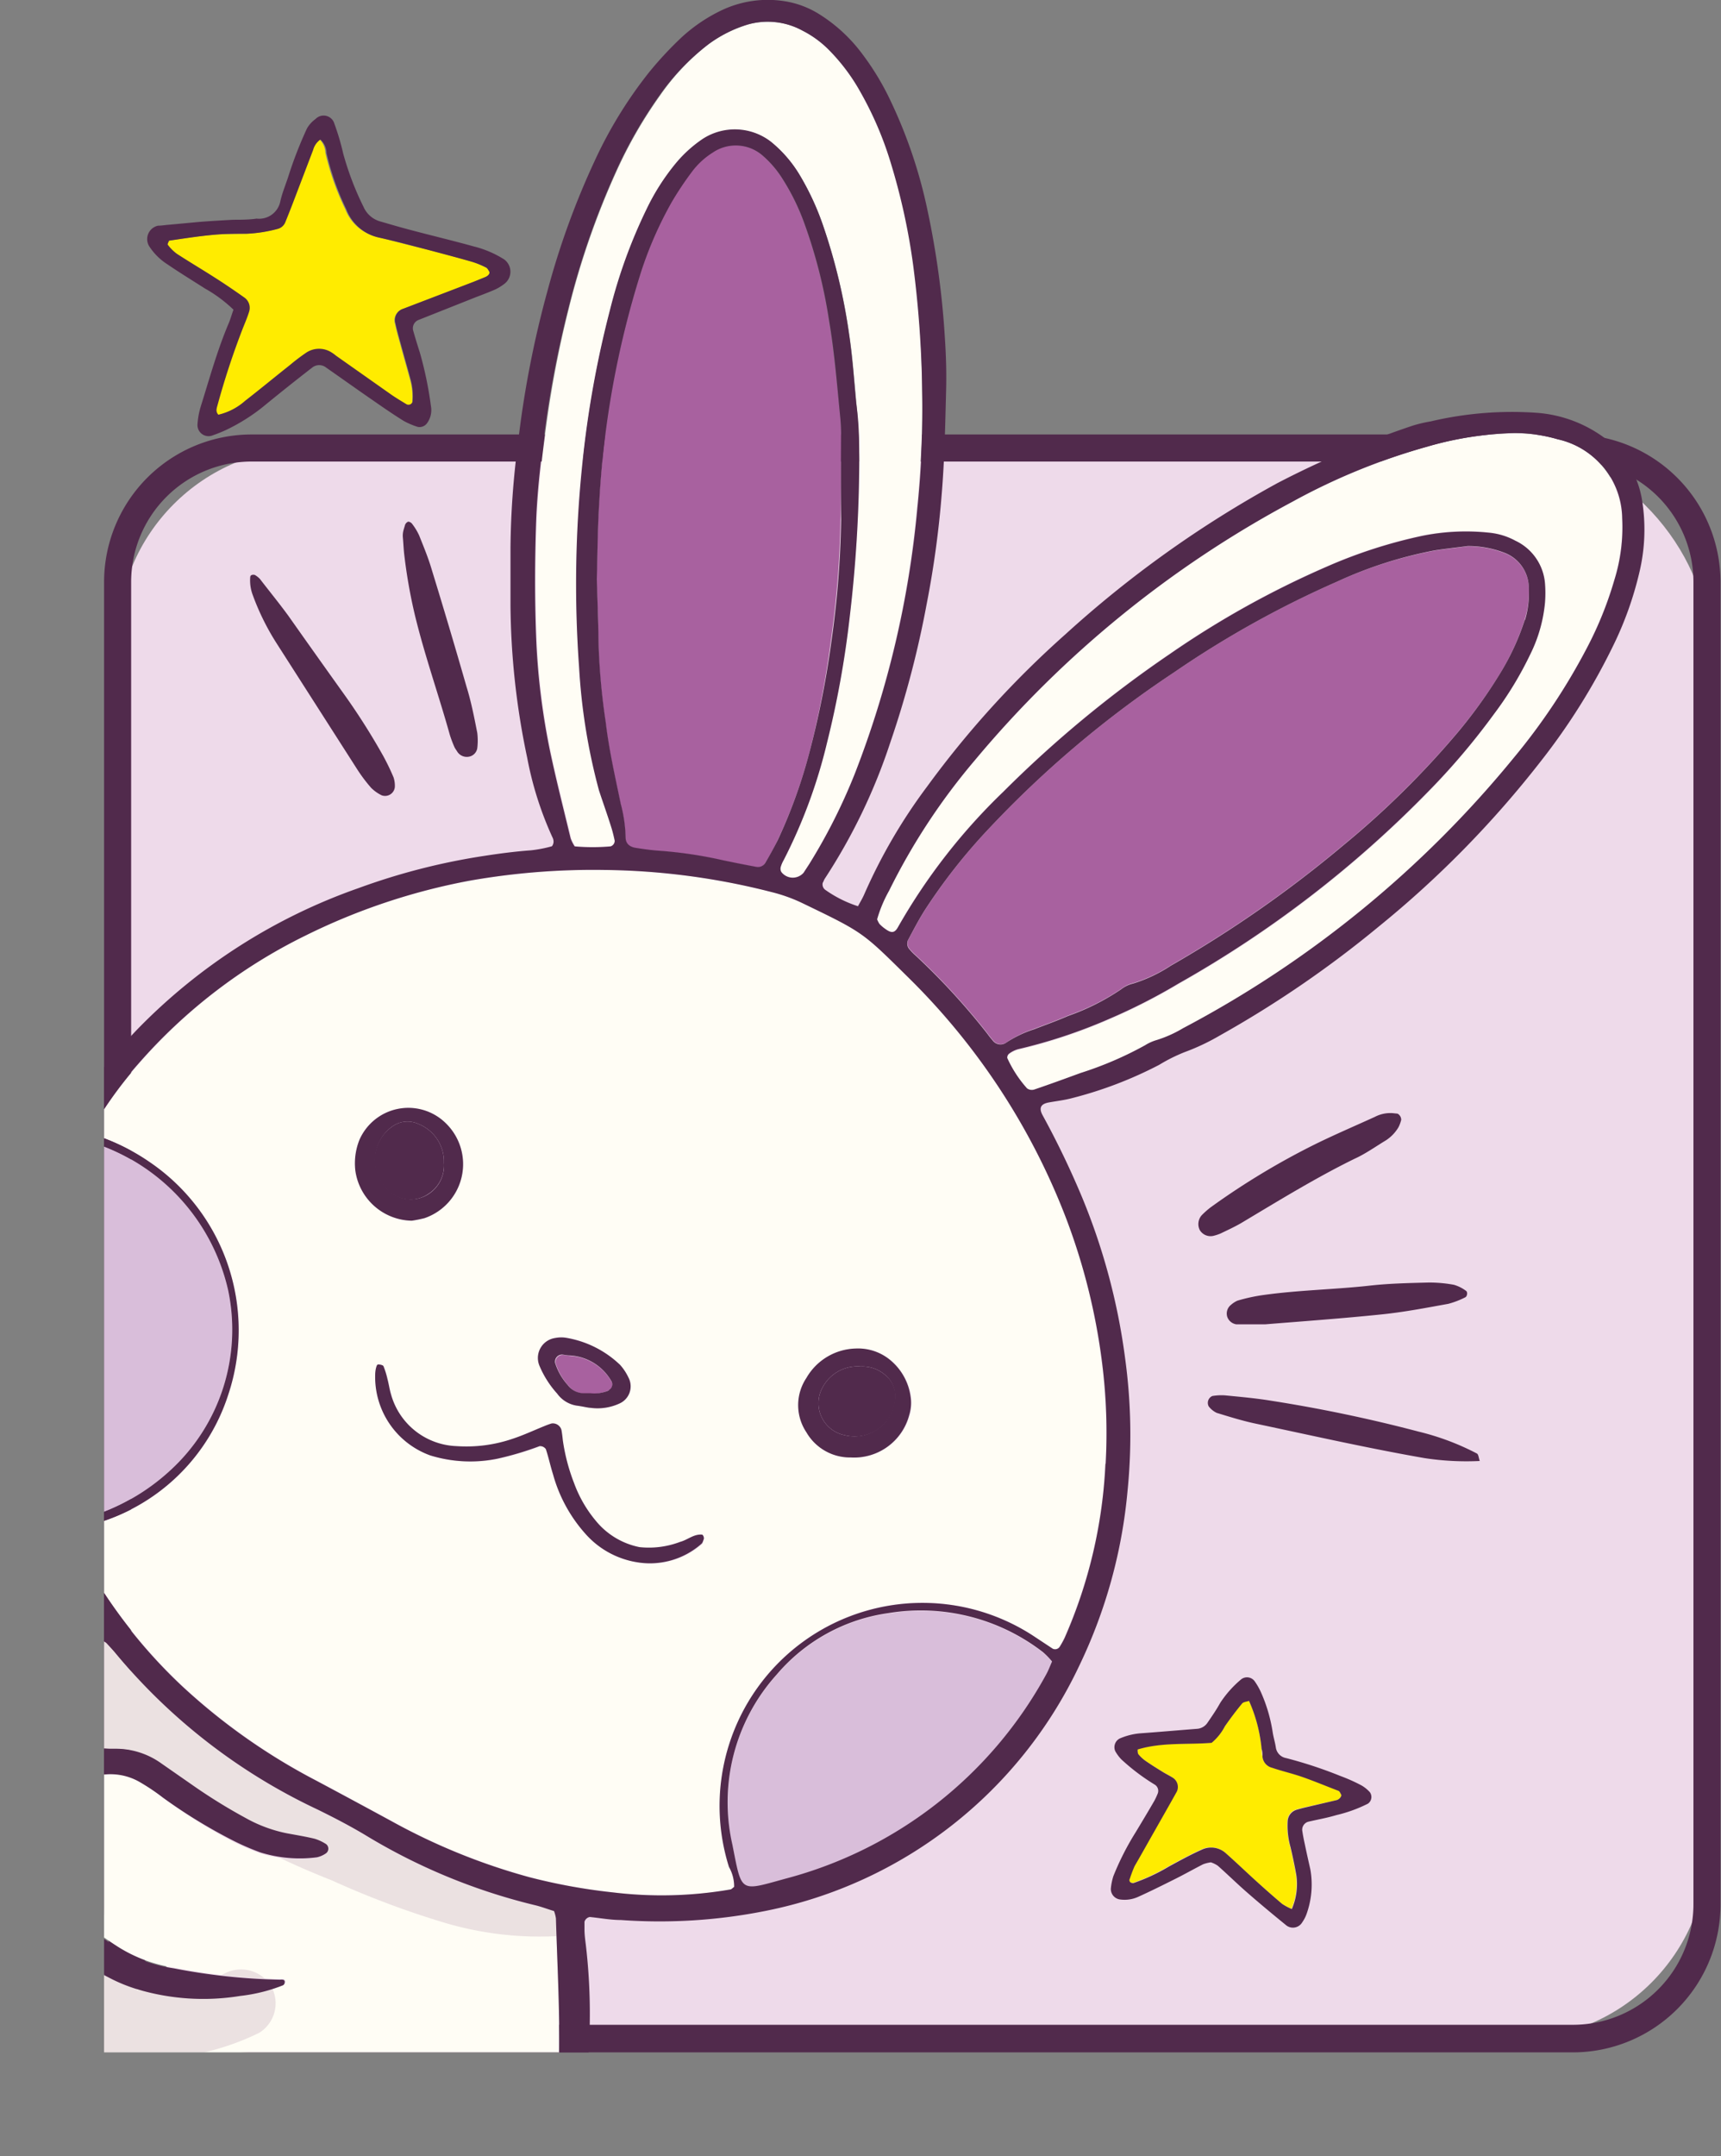 <svg xmlns="http://www.w3.org/2000/svg" xmlns:xlink="http://www.w3.org/1999/xlink" viewBox="0 0 136.74 171.22"><rect x="0" y="0" width="136.74" height="171.22" fill="#808080" stroke="none"/><defs><style>.cls-1{fill:none;}.cls-2{fill:#fffdf5;}.cls-3{fill:#eedaea;}.cls-4{fill:#512a4c;}.cls-5{clip-path:url(#clip-path);}.cls-6{fill:#ffec00;}.cls-7{clip-path:url(#clip-path-2);}.cls-8{fill:#672a60;opacity:0.13;}.cls-9{fill:#d9beda;}.cls-10{fill:#a8619f;}</style><clipPath id="clip-path" transform="translate(8.27 -5.27)"><rect class="cls-1" width="128.57" height="168.24"/></clipPath><clipPath id="clip-path-2" transform="translate(8.27 -5.27)"><path class="cls-2" d="M35.9,157.6c.13,4.35.39,8.7.2,13.05,0,1,0,1.93,0,2.9,0,.64-.27.86-.89.77-2.6-.35-5.19-.72-7.79-1.06-1.64-.21-3.29-.35-4.94-.54s-3.28-.44-4.92-.65c-1.23-.16-2.47-.32-3.7-.46-1.64-.19-3.29-.35-4.94-.54s-3.56-.44-5.34-.64c-.75-.09-1.51-.13-2.27-.2a6.63,6.63,0,0,1-2.39-.45c0-.1-.09-.16-.09-.23a69.54,69.54,0,0,1,0-7.64.38.38,0,0,1,.47-.25c.37.18.73.38,1.1.57a12.79,12.79,0,0,0,2.47,1,18.29,18.29,0,0,0,8,.48,13.26,13.26,0,0,0,3.39-.84.24.24,0,0,0,.13-.15c.06-.17,0-.27-.15-.3a.71.71,0,0,0-.2,0,48.84,48.84,0,0,1-8.43-.9,11.58,11.58,0,0,1-4.61-1.73c-.7-.45-1.37-.94-2.06-1.4a9.58,9.58,0,0,1-2.52-2.71,6.69,6.69,0,0,1,.72-8.06,4.64,4.64,0,0,1,5.69-.93A16.78,16.78,0,0,1,4.66,148a42,42,0,0,0,5.43,3.43,20,20,0,0,0,2.28,1,10.54,10.54,0,0,0,4.5.39,2,2,0,0,0,.74-.33.46.46,0,0,0,0-.71,3.6,3.6,0,0,0-.91-.43c-.74-.18-1.49-.3-2.24-.44a11.22,11.22,0,0,1-3.27-1.22A43.77,43.77,0,0,1,7,147l-2.38-1.66a6.21,6.21,0,0,0-3.68-1.18c-.14,0-.28,0-.41,0-1.23,0-1.31-.12-1.18-1.33a58.39,58.39,0,0,0,.21-6.21,6,6,0,0,1,.13-1s.13-.07.19-.05a.86.86,0,0,1,.34.18c.28.3.57.61.83.93A46.59,46.59,0,0,0,17,149c1.3.64,2.58,1.3,3.83,2.05a47.33,47.33,0,0,0,13.53,5.55c.47.11.92.29,1.44.45A2.83,2.83,0,0,1,35.9,157.6Z"/></clipPath></defs><g id="Layer_2" data-name="Layer 2"><g id="OBJECTS"><rect class="cls-3" x="9.35" y="35.57" width="126.32" height="126.32" rx="15.22"/><path class="cls-4" d="M116.75,168.24h-105A11.73,11.73,0,0,1,0,156.52v-105A11.72,11.72,0,0,1,11.71,39.77h105a11.73,11.73,0,0,1,11.72,11.71v105A11.74,11.74,0,0,1,116.75,168.24ZM11.71,41.92a9.57,9.57,0,0,0-9.56,9.56v105a9.57,9.57,0,0,0,9.56,9.57h105a9.58,9.58,0,0,0,9.57-9.57v-105a9.57,9.57,0,0,0-9.57-9.56Z" transform="translate(8.27 -5.27)"/><g class="cls-5"><path class="cls-6" d="M98.29,147.77c.07.12-.15.39-.36.44l-2.42.54c-.27.06-.53.13-.8.21a1,1,0,0,0-.7.92,6.19,6.19,0,0,0,.23,2.05c.17.73.33,1.48.46,2.22a5,5,0,0,1-.36,2.69,4.53,4.53,0,0,1-.77-.41c-.73-.62-1.45-1.27-2.17-1.91s-1.51-1.41-2.29-2.1a1.73,1.73,0,0,0-1.93-.29c-.88.39-1.73.86-2.58,1.32a15.1,15.1,0,0,1-2.79,1.31.28.28,0,0,1-.2,0,.22.22,0,0,1-.14-.33,10.09,10.09,0,0,1,.38-1c.49-.91,1-1.8,1.53-2.69.61-1.08,1.23-2.16,1.83-3.24a.87.87,0,0,0-.33-1.09c-.24-.15-.48-.27-.72-.41-.47-.29-.94-.58-1.39-.89a2.9,2.9,0,0,1-.61-.55c-.07-.08,0-.24-.07-.39,1.94-.59,4-.37,5.88-.53a4.27,4.27,0,0,0,1.08-1.31c.43-.62.89-1.23,1.37-1.81.1-.13.36-.14.55-.21a12.13,12.13,0,0,1,1,3.82c0,.2,0,.41.07.61a1,1,0,0,0,.76.88c.79.27,1.59.45,2.37.72,1,.34,1.94.73,2.9,1.11C98.17,147.51,98.23,147.66,98.29,147.77Z" transform="translate(8.27 -5.27)"/><path class="cls-6" d="M30.59,26.81c.09.15,0,.34-.3.46l-.95.4-5.59,2.14A.93.93,0,0,0,23.12,31c.1.48.23.94.36,1.41.27,1,.56,2,.83,3a5,5,0,0,1,.17,1.84.34.34,0,0,1-.48.2c-.41-.25-.83-.5-1.22-.77l-4.4-3.1a2.52,2.52,0,0,0-.33-.24,1.84,1.84,0,0,0-2,0,15.66,15.66,0,0,0-1.32,1c-1.19.94-2.36,1.91-3.56,2.84A4.86,4.86,0,0,1,9,38.24c-.24-.26-.13-.52-.06-.78a61.79,61.79,0,0,1,2-6.07c.18-.45.37-.89.51-1.35a1,1,0,0,0-.34-1.12c-.79-.56-1.58-1.1-2.4-1.62-1-.64-2-1.23-3-1.88a3.51,3.51,0,0,1-.72-.72s.06-.32.11-.32c1.16-.17,2.31-.35,3.48-.46.89-.08,1.79-.08,2.69-.09a11.17,11.17,0,0,0,2.44-.38.88.88,0,0,0,.61-.51c.22-.51.41-1,.61-1.54l1.58-4.26a1.48,1.48,0,0,1,.58-.83,1.53,1.53,0,0,1,.49,1.08,20.93,20.93,0,0,0,1.58,4.48,3.6,3.6,0,0,0,2.55,2.22c1.33.33,2.66.69,4,1,1.13.3,2.27.6,3.39.92a6.73,6.73,0,0,1,1.15.46C30.45,26.55,30.52,26.7,30.59,26.81Z" transform="translate(8.27 -5.27)"/><path class="cls-4" d="M27,97.6a2.69,2.69,0,0,1-1.23,2.47,2.52,2.52,0,0,1-3.22-.29,3.24,3.24,0,0,1,.27-5A2.06,2.06,0,0,1,25,94.53,3.21,3.21,0,0,1,27,97.6Z" transform="translate(8.27 -5.27)"/><path class="cls-4" d="M62,114.4a2.18,2.18,0,0,1,.84,2.19,3.22,3.22,0,0,1-4,2.64,2.59,2.59,0,0,1-1.71-3.87,3.13,3.13,0,0,1,3-1.58A2.73,2.73,0,0,1,62,114.4Z" transform="translate(8.27 -5.27)"/><path class="cls-2" d="M35.9,157.6c.13,4.35.39,8.7.2,13.05,0,1,0,1.93,0,2.9,0,.64-.27.86-.89.77-2.6-.35-5.19-.72-7.79-1.06-1.64-.21-3.29-.35-4.94-.54s-3.28-.44-4.92-.65c-1.23-.16-2.47-.32-3.7-.46-1.64-.19-3.29-.35-4.94-.54s-3.56-.44-5.34-.64c-.75-.09-1.51-.13-2.27-.2a6.63,6.63,0,0,1-2.39-.45c0-.1-.09-.16-.09-.23a69.54,69.54,0,0,1,0-7.64.38.38,0,0,1,.47-.25c.37.18.73.38,1.1.57a12.79,12.79,0,0,0,2.47,1,18.29,18.29,0,0,0,8,.48,13.26,13.26,0,0,0,3.39-.84.24.24,0,0,0,.13-.15c.06-.17,0-.27-.15-.3a.71.71,0,0,0-.2,0,48.84,48.84,0,0,1-8.43-.9,11.58,11.58,0,0,1-4.61-1.73c-.7-.45-1.37-.94-2.06-1.4a9.58,9.58,0,0,1-2.52-2.71,6.69,6.69,0,0,1,.72-8.06,4.64,4.64,0,0,1,5.69-.93A16.78,16.78,0,0,1,4.66,148a42,42,0,0,0,5.43,3.43,20,20,0,0,0,2.28,1,10.54,10.54,0,0,0,4.5.39,2,2,0,0,0,.74-.33.46.46,0,0,0,0-.71,3.6,3.6,0,0,0-.91-.43c-.74-.18-1.49-.3-2.24-.44a11.22,11.22,0,0,1-3.27-1.22A43.77,43.77,0,0,1,7,147l-2.38-1.66a6.21,6.21,0,0,0-3.68-1.18c-.14,0-.28,0-.41,0-1.23,0-1.31-.12-1.18-1.33a58.39,58.39,0,0,0,.21-6.21,6,6,0,0,1,.13-1s.13-.07.19-.05a.86.86,0,0,1,.34.18c.28.3.57.61.83.93A46.59,46.59,0,0,0,17,149c1.3.64,2.58,1.3,3.83,2.05a47.33,47.33,0,0,0,13.53,5.55c.47.11.92.29,1.44.45A2.83,2.83,0,0,1,35.9,157.6Z" transform="translate(8.27 -5.27)"/><g class="cls-7"><path class="cls-8" d="M38.76,153.38q-8.84-3.33-17.95-5.79c-2.8-.75-5.61-1.43-8.35-2.35-.66-.23-1.32-.47-2-.72l-.11-.05-.09-.06-.22-.18c-.23-.19-.47-.39-.69-.59-.46-.42-.9-.85-1.31-1.3l-.67-.78h0l-.29-.42a13.22,13.22,0,0,1-1-1.73c-.08-.15-.15-.31-.22-.46l0-.08h0c-.11-.32-.23-.63-.33-1s-.18-.65-.24-1c0-.13,0-.26-.08-.39h0s0-.06,0-.09c0-.26.09-.52.14-.78a2.8,2.8,0,0,0-1.91-3.37A3.1,3.1,0,0,0,.72,133a2.4,2.4,0,0,0-1.26-.29,2.78,2.78,0,0,0-2.74,2.74A18.37,18.37,0,0,0-.1,144.74a3,3,0,0,0,2.41,1.37,19.06,19.06,0,0,0,5.34,3.11,24.4,24.4,0,0,0,2.19,1.45,66.16,66.16,0,0,0,8.25,3.91A71,71,0,0,0,27.23,158a26.6,26.6,0,0,0,11.53.72,2.73,2.73,0,0,0,2-2.64A2.88,2.88,0,0,0,38.76,153.38Z" transform="translate(8.27 -5.27)"/><path class="cls-8" d="M13.28,163a2.81,2.81,0,0,0-3.75-1l-.48.22-.19.09.17-.07c-.13.17-.69.26-.89.32a16.37,16.37,0,0,1-1.94.53c-.25.05-.52.12-.78.16H5.16l-.53.05a19,19,0,0,1-2,0,3.77,3.77,0,0,0-.43-.64,11.77,11.77,0,0,0-7.73-3.9,2.74,2.74,0,0,0-2.74,2.74A3,3,0,0,0-8,162.64h0a2.74,2.74,0,0,0,1.13,3.42,20.5,20.5,0,0,0,19.19.63A2.76,2.76,0,0,0,13.28,163Z" transform="translate(8.27 -5.27)"/></g><path class="cls-9" d="M9.85,107.72A15.15,15.15,0,0,1,5.29,122a16.76,16.76,0,0,1-6.78,3.83,7.25,7.25,0,0,1-.81.16c-.53.1-.82,0-1-.47s-.32-.76-.47-1.14a31.82,31.82,0,0,1-2.15-11.66,33.09,33.09,0,0,1,3.38-15c.24-.49.53-1,.81-1.44A.7.7,0,0,1-1,96a2.88,2.88,0,0,1,.4.09A16.05,16.05,0,0,1,9.85,107.72Z" transform="translate(8.27 -5.27)"/><path class="cls-9" d="M75.32,137.22c-.17.36-.29.69-.45,1a33.23,33.23,0,0,1-20.74,16.27c-3.67,1-3.44,1.16-4.21-2.71a15.13,15.13,0,0,1,3.52-13.5,14.23,14.23,0,0,1,8.87-4.88,15.88,15.88,0,0,1,12.29,3.1A6.33,6.33,0,0,1,75.32,137.22Z" transform="translate(8.27 -5.27)"/><path class="cls-2" d="M65,36.28a76.06,76.06,0,0,1-.42,9.31,77.39,77.39,0,0,1-4.93,21.09,45.38,45.38,0,0,1-3.63,7.2l-.45.69a1.14,1.14,0,0,1-1.77-.06.53.53,0,0,1-.05-.39,2.49,2.49,0,0,1,.24-.56,41.42,41.42,0,0,0,3.43-9.3,76.61,76.61,0,0,0,1.81-10A108.1,108.1,0,0,0,60,42.1c0-1.6-.08-3.17-.22-4.75-.18-1.86-.3-3.72-.58-5.56a46.5,46.5,0,0,0-2.08-8.64,21.05,21.05,0,0,0-1.83-3.94A10,10,0,0,0,53,16.56a4.69,4.69,0,0,0-5.42-.22,10.14,10.14,0,0,0-2.14,1.94,17.74,17.74,0,0,0-2.33,3.66,41,41,0,0,0-2.9,8,81.27,81.27,0,0,0-2.17,12,92,92,0,0,0-.28,16.34A47.83,47.83,0,0,0,39.37,68c.28,1,.64,2,1,3,.1.32.18.65.25,1a.47.47,0,0,1-.33.45,16,16,0,0,1-2.85,0,3.11,3.11,0,0,1-.32-.63c-.55-2.28-1.13-4.55-1.62-6.85a55.14,55.14,0,0,1-1.12-9.24c-.12-3-.11-5.93,0-8.9.09-2.63.41-5.23.76-7.83a83.27,83.27,0,0,1,1.76-9.14,62.92,62.92,0,0,1,3.79-10.94,35.73,35.73,0,0,1,3.5-6.09A18.41,18.41,0,0,1,48,8.8a10.29,10.29,0,0,1,3.12-1.57,5.78,5.78,0,0,1,4.41.48,8.19,8.19,0,0,1,2.17,1.57,15.35,15.35,0,0,1,2.47,3.31,27.54,27.54,0,0,1,2.43,5.7,50.84,50.84,0,0,1,1.76,8.08A86.39,86.39,0,0,1,65,36.28Z" transform="translate(8.27 -5.27)"/><path class="cls-2" d="M120.6,46.41a14.08,14.08,0,0,1-.62,4.91,28.89,28.89,0,0,1-2.16,5.36A49.56,49.56,0,0,1,112,65.45,85.38,85.38,0,0,1,85.72,86.94a9.64,9.64,0,0,1-2.07.93,3.61,3.61,0,0,0-.94.42,28.22,28.22,0,0,1-5.12,2.2c-1.23.45-2.46.9-3.7,1.32a.64.64,0,0,1-.56-.1,9.44,9.44,0,0,1-1.57-2.41A.4.4,0,0,1,71.9,89a2.12,2.12,0,0,1,.72-.36,41.94,41.94,0,0,0,7.25-2.41,46,46,0,0,0,5.51-2.81,88.19,88.19,0,0,0,19.8-15.21A54.8,54.8,0,0,0,110.41,62a27.91,27.91,0,0,0,2.87-4.78,11.62,11.62,0,0,0,1.18-4.16,9.91,9.91,0,0,0,0-1.44,4.11,4.11,0,0,0-2.35-3.43,5.45,5.45,0,0,0-2-.63,17.54,17.54,0,0,0-5.36.23,39.11,39.11,0,0,0-7.66,2.47,72.91,72.91,0,0,0-12.45,6.93A91.7,91.7,0,0,0,71.43,68.13a47.37,47.37,0,0,0-8.36,10.74c-.25.47-.51.5-1,.15a3,3,0,0,1-.47-.4,1.84,1.84,0,0,1-.19-.37A10.49,10.49,0,0,1,62.37,76a50.5,50.5,0,0,1,6.82-10.35A85.06,85.06,0,0,1,94.4,45.11a50.33,50.33,0,0,1,10.7-4.37A27,27,0,0,1,112,39.66a12.3,12.3,0,0,1,3.48.49A6.52,6.52,0,0,1,120.6,46.41Z" transform="translate(8.27 -5.27)"/><path class="cls-2" d="M79.27,113.46a44.34,44.34,0,0,1,.29,8.06,38.62,38.62,0,0,1-3.28,13.81,7.28,7.28,0,0,1-.4.72.44.44,0,0,1-.54.14L74,135.28a16.08,16.08,0,0,0-24.3,18.24,3.11,3.11,0,0,1,.41,1.58c-.11.07-.21.19-.33.21a32.07,32.07,0,0,1-9.28.23,45.91,45.91,0,0,1-6.7-1.22,49.67,49.67,0,0,1-10.9-4.43q-3-1.62-6-3.23a48.66,48.66,0,0,1-10.63-7.48A40.8,40.8,0,0,1-2,128.36c-.19-.37-.34-.76-.5-1.14a.44.44,0,0,1,.22-.51c.53-.16,1.06-.29,1.59-.46A15.61,15.61,0,0,0,9.87,116,16.15,16.15,0,0,0,3.63,97.57,16.77,16.77,0,0,0,0,95.66a5.56,5.56,0,0,1-.73-.37.47.47,0,0,1-.13-.55,32.06,32.06,0,0,1,3.63-5A42.42,42.42,0,0,1,16,79.56a50,50,0,0,1,13.1-4.36,56.56,56.56,0,0,1,10.71-.85,55.65,55.65,0,0,1,13.29,1.76,12.76,12.76,0,0,1,2.34.83c4.94,2.38,4.84,2.33,8.42,5.86a53.88,53.88,0,0,1,12.61,19.25A49.68,49.68,0,0,1,79.27,113.46ZM64,117.67a3.36,3.36,0,0,0,.15-1.21,4.58,4.58,0,0,0-1.69-3.21,4,4,0,0,0-2.7-.89,4.66,4.66,0,0,0-3.93,2.34,3.88,3.88,0,0,0,0,4.31A4,4,0,0,0,59.32,121,4.53,4.53,0,0,0,64,117.67ZM47.67,127.5a.29.29,0,0,0,0-.18.31.31,0,0,0-.16-.12c-.67-.07-1.15.41-1.75.57a7,7,0,0,1-3.24.42A6,6,0,0,1,39,126.1a10,10,0,0,1-1.73-3,15.26,15.26,0,0,1-.89-3.39c0-.28-.06-.55-.11-.82a.71.71,0,0,0-.78-.52,5.71,5.71,0,0,0-.58.21c-.84.32-1.65.7-2.5,1a11.36,11.36,0,0,1-4.48.59A5.62,5.62,0,0,1,22.82,116c-.12-.4-.17-.81-.28-1.21a6.57,6.57,0,0,0-.31-1c0-.08-.21-.12-.33-.14s-.24.09-.26.26-.07.53-.07.54A6.62,6.62,0,0,0,26,120.85a10.79,10.79,0,0,0,5.32.26,24.89,24.89,0,0,0,3.36-1,.57.57,0,0,1,.5.24c.22.65.36,1.33.57,2a11.75,11.75,0,0,0,2.68,4.84,6.92,6.92,0,0,0,3.93,2.13,6.2,6.2,0,0,0,5.18-1.45C47.59,127.78,47.62,127.62,47.67,127.5Zm-6.73-10.78a1.49,1.49,0,0,0,.72-2.07,4.09,4.09,0,0,0-.7-1,8.14,8.14,0,0,0-4.12-2.15,2.51,2.51,0,0,0-1,0,1.6,1.6,0,0,0-1.24,2.17A7.74,7.74,0,0,0,36,115.93a2.36,2.36,0,0,0,1.52.95c.48.06.94.15,1.13.18A4.15,4.15,0,0,0,40.94,116.72ZM25.45,102a4.53,4.53,0,0,0,1.69-7.54,4.24,4.24,0,0,0-6.86,1.32A5,5,0,0,0,20,98.19a4.61,4.61,0,0,0,4.49,4A10.29,10.29,0,0,0,25.45,102Z" transform="translate(8.27 -5.27)"/><path class="cls-10" d="M40.33,115a.52.52,0,0,1-.23.67,2.89,2.89,0,0,1-1.4.26l-.59,0a1.61,1.61,0,0,1-1.23-.65,4.7,4.7,0,0,1-1-1.75.56.56,0,0,1,.55-.67c.21,0,.41.06.61.07A4.07,4.07,0,0,1,40.33,115Z" transform="translate(8.27 -5.27)"/><path class="cls-10" d="M58.48,38.29a14.09,14.09,0,0,1,.08,1.45c0,2.28,0,4.55-.05,6.83a76.71,76.71,0,0,1-.78,9.69A72.78,72.78,0,0,1,56,65.17,40.92,40.92,0,0,1,53.51,72c-.29.62-.63,1.23-1,1.82a.68.68,0,0,1-.72.31c-.88-.16-1.76-.34-2.63-.52a33.87,33.87,0,0,0-5.11-.76c-.62,0-1.23-.13-1.85-.23s-.79-.36-.78-.81a11.3,11.3,0,0,0-.38-2.65c-.45-2.16-.94-4.32-1.2-6.5a53.16,53.16,0,0,1-.57-6.18c0-1.72-.09-3.45-.14-5.19.06-2.05.06-4.13.2-6.19A73.57,73.57,0,0,1,42.62,27a30.19,30.19,0,0,1,2.46-5.69,25.66,25.66,0,0,1,1.6-2.4,6.14,6.14,0,0,1,1.67-1.54,3.25,3.25,0,0,1,4,.28,8.11,8.11,0,0,1,1.48,1.72,17.69,17.69,0,0,1,1.75,3.51,40.42,40.42,0,0,1,2,7.8C58,33.2,58.23,35.75,58.48,38.29Z" transform="translate(8.27 -5.27)"/><path class="cls-10" d="M113.2,52a7.31,7.31,0,0,1-.32,2.45A19.55,19.55,0,0,1,111,58.61a38.84,38.84,0,0,1-3.37,4.71,69.94,69.94,0,0,1-9.11,9,93.9,93.9,0,0,1-13.74,9.59,11.84,11.84,0,0,1-3,1.42,2.42,2.42,0,0,0-.93.44,18.25,18.25,0,0,1-4.23,2.13c-.89.39-1.8.71-2.7,1.06a8.94,8.94,0,0,0-2.22,1.08.78.78,0,0,1-1.1-.2,6,6,0,0,1-.39-.49,53.91,53.91,0,0,0-5.74-6.25,3.57,3.57,0,0,1-.43-.44.67.67,0,0,1-.14-.77c.42-.78.83-1.58,1.31-2.34a45.27,45.27,0,0,1,5.11-6.5A83.29,83.29,0,0,1,85,58.67a79.12,79.12,0,0,1,13-7.23A33.3,33.3,0,0,1,105.68,49c.88-.14,1.77-.23,2.65-.35a8,8,0,0,1,2.86.51A3,3,0,0,1,113.2,52Z" transform="translate(8.27 -5.27)"/><path class="cls-4" d="M122.21,45.06a14.61,14.61,0,0,1-.2,5.55,27.4,27.4,0,0,1-2.14,6,50.89,50.89,0,0,1-5.72,9.11,80.8,80.8,0,0,1-12.88,13.13,85,85,0,0,1-12.63,8.65,17.48,17.48,0,0,1-2.8,1.32,13.28,13.28,0,0,0-2,1,32.05,32.05,0,0,1-6.94,2.65c-.6.16-1.22.23-1.83.34s-.83.4-.51,1a68.52,68.52,0,0,1,3.14,6.52,50.5,50.5,0,0,1,3.42,12.76,44.75,44.75,0,0,1,.2,10.54,40.37,40.37,0,0,1-3.83,13.89A35.14,35.14,0,0,1,52.59,157a42.91,42.91,0,0,1-11.53.73c-.83,0-1.65-.16-2.47-.24a.54.54,0,0,0-.42.38c0,.21,0,.42,0,.62,0,.42.06.83.11,1.24a47.18,47.18,0,0,1,.19,8.89,23.92,23.92,0,0,1-.95,5.5c-.13.39-.21.8-.3,1.2-.21.92-.54,1.24-1.38,1.19-1,0-2.07-.13-3.09-.25-1.85-.2-3.7-.44-5.55-.67L22.86,175l-5.95-.76c-1.58-.21-3.14-.44-4.72-.66l-3.49-.45c-2.46-.32-4.92-.62-7.38-1-1-.13-1.91-.3-2.86-.48a2,2,0,0,1-1.61-1.68,4,4,0,0,1-.08-1c0-1.17.06-2.35.1-3.52,0-1.38.12-2.76.17-4.14,0-.41,0-.82,0-1.23l-1-1.07a12.2,12.2,0,0,1-1.85-2.49A8,8,0,0,1-6.6,150a8.87,8.87,0,0,1,3.36-4.84c.17-.11.33-.25.51-.39a2.82,2.82,0,0,0,.15-.57q.22-4.45.43-8.9c0-.55,0-1.11,0-1.66a3.39,3.39,0,0,0-.56-2.15A37.22,37.22,0,0,1-7.19,120.2a34.55,34.55,0,0,1-.8-8.84c.35-9.48,4.09-17.5,10.58-24.3A45.5,45.5,0,0,1,20.22,75.79a51.51,51.51,0,0,1,10-2.56c1.23-.19,2.46-.35,3.7-.44a10.27,10.27,0,0,0,1.62-.31c.08,0,.16-.21.17-.33a.73.73,0,0,0-.09-.4,27.27,27.27,0,0,1-2-6.3,60.32,60.32,0,0,1-1.33-12.13c0-1.51,0-3,0-4.55a67,67,0,0,1,.59-8.26,80.12,80.12,0,0,1,2.36-12.18A63.09,63.09,0,0,1,39,18,34.45,34.45,0,0,1,43.31,11a29,29,0,0,1,2.38-2.58A12.86,12.86,0,0,1,49.1,6.07a8.55,8.55,0,0,1,5-.7,7.32,7.32,0,0,1,2.68,1,12.55,12.55,0,0,1,3.48,3.21,21,21,0,0,1,2.24,3.72A38.49,38.49,0,0,1,65.43,22,68.05,68.05,0,0,1,66.81,32.2c.09,1.37.13,2.76.09,4.14-.07,2.69-.12,5.38-.34,8.07a77.05,77.05,0,0,1-1.2,8.81,77.4,77.4,0,0,1-2.89,11A45.83,45.83,0,0,1,57.29,75c-.08.11-.12.25-.19.37a.53.53,0,0,0,.19.55,9.54,9.54,0,0,0,2.61,1.31c.17-.32.35-.61.49-.93a43.14,43.14,0,0,1,5-8.57,76.36,76.36,0,0,1,11-12.1,87.06,87.06,0,0,1,16.84-12A74.79,74.79,0,0,1,104,39.06a11.53,11.53,0,0,1,1.41-.33,28.14,28.14,0,0,1,8.43-.68,10.32,10.32,0,0,1,5,1.73A7.74,7.74,0,0,1,122.21,45.06ZM120,51.32a14.08,14.08,0,0,0,.62-4.91,6.52,6.52,0,0,0-5.1-6.26,12.3,12.3,0,0,0-3.48-.49,27,27,0,0,0-6.92,1.08,50.33,50.33,0,0,0-10.7,4.37A85.06,85.06,0,0,0,69.19,65.63,50.5,50.5,0,0,0,62.37,76a10.49,10.49,0,0,0-.95,2.27,1.84,1.84,0,0,0,.19.37,3,3,0,0,0,.47.4c.48.35.74.32,1-.15a47.37,47.37,0,0,1,8.36-10.74A91.7,91.7,0,0,1,84.67,57.21a72.91,72.91,0,0,1,12.45-6.93,39.11,39.11,0,0,1,7.66-2.47,17.54,17.54,0,0,1,5.36-.23,5.45,5.45,0,0,1,2,.63,4.11,4.11,0,0,1,2.35,3.43,9.91,9.91,0,0,1,0,1.44,11.62,11.62,0,0,1-1.18,4.16A27.91,27.91,0,0,1,110.41,62a54.8,54.8,0,0,1-5.23,6.15,88.19,88.19,0,0,1-19.8,15.21,46,46,0,0,1-5.51,2.81,41.94,41.94,0,0,1-7.25,2.41,2.12,2.12,0,0,0-.72.36.4.4,0,0,0-.14.34,9.44,9.44,0,0,0,1.57,2.41.64.64,0,0,0,.56.1c1.24-.42,2.47-.87,3.7-1.32a28.22,28.22,0,0,0,5.12-2.2,3.61,3.61,0,0,1,.94-.42,9.64,9.64,0,0,0,2.07-.93A85.38,85.38,0,0,0,112,65.45a49.56,49.56,0,0,0,5.84-8.77A28.89,28.89,0,0,0,120,51.32Zm-7.1,3.17A7.31,7.31,0,0,0,113.2,52a3,3,0,0,0-2-2.86,8,8,0,0,0-2.86-.51c-.88.12-1.77.21-2.65.35A33.3,33.3,0,0,0,98,51.44a79.12,79.12,0,0,0-13,7.23A83.29,83.29,0,0,0,70.3,71.07a45.27,45.27,0,0,0-5.11,6.5c-.48.76-.89,1.56-1.31,2.34a.67.67,0,0,0,.14.77,3.57,3.57,0,0,0,.43.44,53.91,53.91,0,0,1,5.74,6.25,6,6,0,0,0,.39.49.78.78,0,0,0,1.1.2A8.94,8.94,0,0,1,73.9,87c.9-.35,1.81-.67,2.7-1.06a18.25,18.25,0,0,0,4.23-2.13,2.42,2.42,0,0,1,.93-.44,11.84,11.84,0,0,0,3-1.42,93.9,93.9,0,0,0,13.74-9.59,69.94,69.94,0,0,0,9.11-9A38.84,38.84,0,0,0,111,58.61,19.55,19.55,0,0,0,112.88,54.49Zm-33.32,67a44.34,44.34,0,0,0-.29-8.06,49.68,49.68,0,0,0-2.85-11.41A53.88,53.88,0,0,0,63.81,82.8c-3.58-3.53-3.48-3.48-8.42-5.86a12.76,12.76,0,0,0-2.34-.83,55.65,55.65,0,0,0-13.29-1.76,56.56,56.56,0,0,0-10.71.85A50,50,0,0,0,16,79.56,42.42,42.42,0,0,0,2.74,89.72a32.06,32.06,0,0,0-3.63,5,.47.47,0,0,0,.13.55,5.56,5.56,0,0,0,.73.37,16.77,16.77,0,0,1,3.66,1.91A16.15,16.15,0,0,1,9.87,116,15.61,15.61,0,0,1-.71,126.25c-.53.17-1.06.3-1.59.46a.44.44,0,0,0-.22.51c.16.38.31.77.5,1.14a40.8,40.8,0,0,0,8.24,10.82,48.66,48.66,0,0,0,10.63,7.48q3,1.6,6,3.23a49.67,49.67,0,0,0,10.9,4.43,45.91,45.91,0,0,0,6.7,1.22,32.07,32.07,0,0,0,9.28-.23c.12,0,.22-.14.33-.21a3.11,3.11,0,0,0-.41-1.58A16.12,16.12,0,0,1,74,135.28l1.38.91a.44.44,0,0,0,.54-.14,7.28,7.28,0,0,0,.4-.72A38.62,38.62,0,0,0,79.56,121.52ZM74.87,138.2c.16-.29.28-.62.45-1a6.33,6.33,0,0,0-.72-.74,15.88,15.88,0,0,0-12.29-3.1,14.23,14.23,0,0,0-8.87,4.88,15.13,15.13,0,0,0-3.52,13.5c.77,3.87.54,3.72,4.21,2.71A33.23,33.23,0,0,0,74.87,138.2ZM64.62,45.59A76.06,76.06,0,0,0,65,36.28a86.39,86.39,0,0,0-.71-9.91,50.84,50.84,0,0,0-1.76-8.08,27.54,27.54,0,0,0-2.43-5.7,15.35,15.35,0,0,0-2.47-3.31A8.19,8.19,0,0,0,55.5,7.71a5.78,5.78,0,0,0-4.41-.48A10.29,10.29,0,0,0,48,8.8a18.41,18.41,0,0,0-3.84,4,35.73,35.73,0,0,0-3.5,6.09,62.92,62.92,0,0,0-3.79,10.94A83.27,83.27,0,0,0,35.08,39c-.35,2.6-.67,5.2-.76,7.83-.1,3-.11,5.94,0,8.9A55.14,55.14,0,0,0,35.45,65c.49,2.3,1.07,4.57,1.62,6.85a3.11,3.11,0,0,0,.32.63,16,16,0,0,0,2.85,0,.47.47,0,0,0,.33-.45c-.07-.34-.15-.67-.25-1-.31-1-.67-2-1-3a47.83,47.83,0,0,1-1.58-9.79,92,92,0,0,1,.28-16.34,81.27,81.27,0,0,1,2.17-12,41,41,0,0,1,2.9-8,17.74,17.74,0,0,1,2.33-3.66,10.14,10.14,0,0,1,2.14-1.94,4.69,4.69,0,0,1,5.42.22,10,10,0,0,1,2.29,2.65,21.05,21.05,0,0,1,1.83,3.94,46.5,46.5,0,0,1,2.08,8.64c.28,1.84.4,3.7.58,5.56C60,38.93,60,40.5,60,42.1a108.1,108.1,0,0,1-.76,12.19,76.61,76.61,0,0,1-1.81,10A41.42,41.42,0,0,1,54,73.56a2.49,2.49,0,0,0-.24.56.53.53,0,0,0,.05.39,1.14,1.14,0,0,0,1.77.06l.45-.69a45.38,45.38,0,0,0,3.63-7.2A77.39,77.39,0,0,0,64.62,45.59Zm-6.06-5.85a14.09,14.09,0,0,0-.08-1.45c-.25-2.54-.45-5.09-.88-7.6a40.42,40.42,0,0,0-2-7.8,17.69,17.69,0,0,0-1.75-3.51,8.11,8.11,0,0,0-1.48-1.72,3.25,3.25,0,0,0-4-.28,6.14,6.14,0,0,0-1.67,1.54,25.66,25.66,0,0,0-1.6,2.4A30.19,30.19,0,0,0,42.62,27a73.57,73.57,0,0,0-3.27,18.07c-.14,2.06-.14,4.14-.2,6.19.05,1.74.12,3.47.14,5.19a53.16,53.16,0,0,0,.57,6.18c.26,2.18.75,4.34,1.2,6.5a11.3,11.3,0,0,1,.38,2.65c0,.45.29.73.78.81s1.23.19,1.85.23a33.87,33.87,0,0,1,5.11.76c.87.18,1.75.36,2.63.52a.68.68,0,0,0,.72-.31c.35-.59.69-1.2,1-1.82A40.92,40.92,0,0,0,56,65.17a72.78,72.78,0,0,0,1.78-8.91,76.71,76.71,0,0,0,.78-9.69C58.53,44.29,58.55,42,58.56,39.74ZM36.1,170.65c.19-4.35-.07-8.7-.2-13.05a2.83,2.83,0,0,0-.15-.58c-.52-.16-1-.34-1.44-.45A47.33,47.33,0,0,1,20.78,151c-1.25-.75-2.53-1.41-3.83-2.05A46.59,46.59,0,0,1,1,136.65c-.26-.32-.55-.63-.83-.93a.86.86,0,0,0-.34-.18c-.06,0-.19,0-.19.05a6,6,0,0,0-.13,1,58.39,58.39,0,0,1-.21,6.21c-.13,1.21,0,1.28,1.18,1.33.13,0,.27,0,.41,0a6.21,6.21,0,0,1,3.68,1.18L7,147a43.77,43.77,0,0,0,4.23,2.62,11.22,11.22,0,0,0,3.27,1.22c.75.14,1.5.26,2.24.44a3.6,3.6,0,0,1,.91.43.46.46,0,0,1,0,.71,2,2,0,0,1-.74.33,10.54,10.54,0,0,1-4.5-.39,20,20,0,0,1-2.28-1A42,42,0,0,1,4.66,148a16.78,16.78,0,0,0-1.89-1.26,4.64,4.64,0,0,0-5.69.93,6.69,6.69,0,0,0-.72,8.06,9.58,9.58,0,0,0,2.52,2.71c.69.46,1.36,1,2.06,1.4a11.58,11.58,0,0,0,4.61,1.73,48.84,48.84,0,0,0,8.43.9.71.71,0,0,1,.2,0c.15,0,.21.13.15.3a.24.24,0,0,1-.13.15,13.26,13.26,0,0,1-3.39.84,18.29,18.29,0,0,1-8-.48,12.79,12.79,0,0,1-2.47-1c-.37-.19-.73-.39-1.1-.57a.38.38,0,0,0-.47.25,69.54,69.54,0,0,0,0,7.64c0,.07.05.13.09.23a6.63,6.63,0,0,0,2.39.45c.76.07,1.52.11,2.27.2,1.78.2,3.56.44,5.34.64s3.3.35,4.94.54c1.23.14,2.47.3,3.7.46,1.64.21,3.28.45,4.92.65s3.3.33,4.94.54c2.6.34,5.19.71,7.79,1.06.62.09.88-.13.89-.77C36.08,172.58,36.06,171.62,36.1,170.65ZM5.29,122a15.15,15.15,0,0,0,4.56-14.31A16.05,16.05,0,0,0-.61,96.09,2.88,2.88,0,0,0-1,96a.7.7,0,0,0-.73.27c-.28.48-.57,1-.81,1.44a33.09,33.09,0,0,0-3.38,15,31.82,31.82,0,0,0,2.15,11.66c.15.38.3.77.47,1.14s.48.57,1,.47a7.25,7.25,0,0,0,.81-.16A16.76,16.76,0,0,0,5.29,122Z" transform="translate(8.27 -5.27)"/><path class="cls-4" d="M109.08,120.69c.12.07.13.32.22.59a22,22,0,0,1-4.4-.23c-4.47-.78-8.89-1.78-13.33-2.72-1.07-.22-2.12-.55-3.17-.87a1.78,1.78,0,0,1-.63-.51.59.59,0,0,1,.29-.83,4.39,4.39,0,0,1,1-.05c1.24.12,2.47.23,3.69.43a116.85,116.85,0,0,1,11.7,2.45A20.24,20.24,0,0,1,109.08,120.69Z" transform="translate(8.27 -5.27)"/><path class="cls-4" d="M108.21,107.77c.15.09.1.45-.07.52a6.75,6.75,0,0,1-1.33.51c-1.77.32-3.53.66-5.3.84-3.09.32-6.18.54-9.27.79l-.62,0c-.82,0-1.24,0-1.65,0a.9.9,0,0,1-.74-.63.88.88,0,0,1,.31-.92,2,2,0,0,1,.51-.33,14.15,14.15,0,0,1,2.22-.47c2.8-.38,5.63-.42,8.44-.74,1.5-.16,3-.19,4.54-.23a10.85,10.85,0,0,1,2,.18A3,3,0,0,1,108.21,107.77Z" transform="translate(8.27 -5.27)"/><path class="cls-4" d="M102.77,93.7a.55.55,0,0,1,.29.5,2.78,2.78,0,0,1-.21.57,3.15,3.15,0,0,1-1.17,1.15c-.76.47-1.52,1-2.32,1.36-3.1,1.52-6,3.31-9,5.1-.53.31-1.1.57-1.66.84a3.7,3.7,0,0,1-.59.19,1,1,0,0,1-1.05-.46,1.06,1.06,0,0,1,.13-1.16,6.24,6.24,0,0,1,.77-.68,59,59,0,0,1,8.3-5c1.55-.76,3.14-1.44,4.7-2.15a2.66,2.66,0,0,1,1.42-.3Z" transform="translate(8.27 -5.27)"/><path class="cls-4" d="M100.57,147.58a.65.65,0,0,1-.15.91,11.25,11.25,0,0,1-2.51.91c-.73.22-1.48.35-2.21.52a.66.66,0,0,0-.49.78c.05.34.12.68.19,1,.14.67.29,1.34.44,2a6.92,6.92,0,0,1-.27,3.47,2.85,2.85,0,0,1-.37.74.86.86,0,0,1-1.25.26c-1.07-.87-2.13-1.75-3.17-2.66-.78-.68-1.51-1.4-2.29-2.09a2.17,2.17,0,0,0-.55-.27,2.87,2.87,0,0,0-.61.15c-.73.37-1.45.78-2.19,1.15-1,.5-2,1-3,1.45a2.61,2.61,0,0,1-1.41.2.84.84,0,0,1-.74-.85,4.67,4.67,0,0,1,.2-1,21.73,21.73,0,0,1,1.78-3.5c.5-.83,1-1.66,1.48-2.49a5.69,5.69,0,0,0,.26-.56.58.58,0,0,0-.23-.72,16.56,16.56,0,0,1-2.65-2,3.14,3.14,0,0,1-.49-.66.78.78,0,0,1,.35-1,5.18,5.18,0,0,1,1.59-.41c1.52-.11,3-.24,4.54-.36a1.09,1.09,0,0,0,.86-.5c.35-.51.69-1,1-1.56a8.5,8.5,0,0,1,1.64-1.85.75.75,0,0,1,1.09.12,5.25,5.25,0,0,1,.51.89,12.43,12.43,0,0,1,.93,3.17c.06.4.19.8.25,1.21a1,1,0,0,0,.81.84,34.49,34.49,0,0,1,4.31,1.42,13.57,13.57,0,0,1,1.7.76A2.77,2.77,0,0,1,100.57,147.58Zm-2.64.63c.21-.05.43-.32.36-.44s-.12-.26-.22-.3c-1-.38-1.92-.77-2.9-1.11-.78-.27-1.58-.45-2.37-.72a1,1,0,0,1-.76-.88c0-.2,0-.41-.07-.61a12.13,12.13,0,0,0-1-3.82c-.19.07-.45.08-.55.21-.48.58-.94,1.19-1.37,1.81A4.27,4.27,0,0,1,88,143.66c-1.92.16-3.94-.06-5.88.53,0,.15,0,.31.07.39a2.9,2.9,0,0,0,.61.55c.45.31.92.6,1.39.89.24.14.48.26.72.41a.87.87,0,0,1,.33,1.09c-.6,1.08-1.22,2.16-1.83,3.24-.51.89-1,1.78-1.53,2.69a10.09,10.09,0,0,0-.38,1,.22.22,0,0,0,.14.33.28.28,0,0,0,.2,0,15.1,15.1,0,0,0,2.79-1.31c.85-.46,1.7-.93,2.58-1.32a1.73,1.73,0,0,1,1.93.29c.78.69,1.52,1.4,2.29,2.1s1.44,1.29,2.17,1.91a4.53,4.53,0,0,0,.77.41,5,5,0,0,0,.36-2.69c-.13-.74-.29-1.49-.46-2.22a6.19,6.19,0,0,1-.23-2.05,1,1,0,0,1,.7-.92c.27-.08.53-.15.8-.21Z" transform="translate(8.27 -5.27)"/><path class="cls-4" d="M64.11,116.46a3.36,3.36,0,0,1-.15,1.21A4.53,4.53,0,0,1,59.32,121,4,4,0,0,1,55.8,119a3.88,3.88,0,0,1,0-4.31,4.66,4.66,0,0,1,3.93-2.34,4,4,0,0,1,2.7.89A4.58,4.58,0,0,1,64.11,116.46Zm-1.31.13A2.18,2.18,0,0,0,62,114.4a2.73,2.73,0,0,0-1.87-.62,3.13,3.13,0,0,0-3,1.58,2.59,2.59,0,0,0,1.71,3.87A3.22,3.22,0,0,0,62.8,116.59Z" transform="translate(8.27 -5.27)"/><path class="cls-4" d="M47.64,127.32a.29.29,0,0,1,0,.18c-.05.12-.08.28-.18.36a6.2,6.2,0,0,1-5.18,1.45,6.92,6.92,0,0,1-3.93-2.13,11.75,11.75,0,0,1-2.68-4.84c-.21-.66-.35-1.34-.57-2a.57.57,0,0,0-.5-.24,24.89,24.89,0,0,1-3.36,1,10.79,10.79,0,0,1-5.32-.26,6.62,6.62,0,0,1-4.38-6.42s0-.28.07-.54.11-.28.26-.26.3.06.33.14a6.57,6.57,0,0,1,.31,1c.11.4.16.81.28,1.21A5.62,5.62,0,0,0,28,120.1a11.36,11.36,0,0,0,4.48-.59c.85-.28,1.66-.66,2.5-1a5.71,5.71,0,0,1,.58-.21.71.71,0,0,1,.78.52c.05.27.08.54.11.82a15.26,15.26,0,0,0,.89,3.39,10,10,0,0,0,1.73,3,6,6,0,0,0,3.47,2.09,7,7,0,0,0,3.24-.42c.6-.16,1.08-.64,1.75-.57A.31.31,0,0,1,47.64,127.32Z" transform="translate(8.27 -5.27)"/><path class="cls-4" d="M41.66,114.65a1.49,1.49,0,0,1-.72,2.07,4.15,4.15,0,0,1-2.29.34c-.19,0-.65-.12-1.13-.18a2.36,2.36,0,0,1-1.52-.95,7.74,7.74,0,0,1-1.42-2.24,1.6,1.6,0,0,1,1.24-2.17,2.51,2.51,0,0,1,1,0A8.14,8.14,0,0,1,41,113.65,4.09,4.09,0,0,1,41.66,114.65Zm-1.56,1a.52.52,0,0,0,.23-.67A4.07,4.07,0,0,0,37,112.9c-.2,0-.4-.05-.61-.07a.56.56,0,0,0-.55.67,4.7,4.7,0,0,0,1,1.75,1.61,1.61,0,0,0,1.23.65l.59,0A2.89,2.89,0,0,0,40.1,115.68Z" transform="translate(8.27 -5.27)"/><path class="cls-4" d="M31.79,25.87a1.21,1.21,0,0,1,0,1.95,3.87,3.87,0,0,1-.7.43c-.5.22-1,.41-1.53.61L25,30.67a.71.71,0,0,0-.45.82c.17.6.35,1.19.54,1.78a29.42,29.42,0,0,1,.88,4.25,1.77,1.77,0,0,1-.32,1.37.74.74,0,0,1-.72.28,6,6,0,0,1-1.13-.48c-.82-.51-1.62-1.06-2.41-1.61-1.25-.86-2.48-1.74-3.73-2.61a.89.89,0,0,0-1.14,0q-2,1.55-3.89,3.1a14.93,14.93,0,0,1-3,1.87c-.31.14-.63.27-1,.4A.88.88,0,0,1,7.42,39a6.22,6.22,0,0,1,.25-1.42c.7-2.23,1.32-4.5,2.24-6.66.13-.31.22-.64.37-1.06A11.08,11.08,0,0,0,8,28.17c-1-.64-2-1.25-2.95-1.9A4.78,4.78,0,0,1,3.57,24.8a1.09,1.09,0,0,1,.72-1.61c.27,0,.54-.05.82-.07l2.47-.23c.89-.07,1.79-.12,2.68-.17.62,0,1.24,0,1.86-.09A1.72,1.72,0,0,0,14,21.27c.16-.73.47-1.43.69-2.15a32.47,32.47,0,0,1,1.43-3.65,2.41,2.41,0,0,1,.68-.75.89.89,0,0,1,1.5.38,19.52,19.52,0,0,1,.7,2.37,23.62,23.62,0,0,0,1.62,4.24A2.06,2.06,0,0,0,22,22.87c.79.23,1.58.46,2.38.67,1.66.44,3.34.84,5,1.3A8.24,8.24,0,0,1,31.79,25.87Zm-1.5,1.4c.27-.12.39-.31.3-.46s-.14-.26-.24-.3a6.73,6.73,0,0,0-1.15-.46c-1.12-.32-2.26-.62-3.39-.92-1.33-.35-2.66-.71-4-1a3.6,3.6,0,0,1-2.55-2.22,20.93,20.93,0,0,1-1.58-4.48,1.53,1.53,0,0,0-.49-1.08,1.48,1.48,0,0,0-.58.83L15,21.4c-.2.52-.39,1-.61,1.54a.88.88,0,0,1-.61.51,11.17,11.17,0,0,1-2.44.38c-.9,0-1.8,0-2.69.09-1.17.11-2.32.29-3.48.46,0,0-.15.28-.11.32a3.51,3.51,0,0,0,.72.72c1,.65,2,1.24,3,1.88.82.52,1.61,1.06,2.4,1.62A1,1,0,0,1,11.53,30c-.14.46-.33.9-.51,1.35a61.79,61.79,0,0,0-2,6.07c-.07.26-.18.52.06.78A4.86,4.86,0,0,0,11.2,37.1c1.2-.93,2.37-1.9,3.56-2.84a15.66,15.66,0,0,1,1.32-1,1.84,1.84,0,0,1,2,0,2.52,2.52,0,0,1,.33.24l4.4,3.1c.39.27.81.52,1.22.77a.34.34,0,0,0,.48-.2,5,5,0,0,0-.17-1.84c-.27-1-.56-2-.83-3-.13-.47-.26-.93-.36-1.41a.93.93,0,0,1,.63-1.14l5.59-2.14Z" transform="translate(8.27 -5.27)"/><path class="cls-4" d="M29.65,63.46a5,5,0,0,1,0,1.23.82.82,0,0,1-.69.67.9.9,0,0,1-.89-.39c-.07-.12-.16-.23-.22-.35a8.7,8.7,0,0,1-.38-1c-.89-3.19-2-6.3-2.78-9.53a41.47,41.47,0,0,1-.83-4.69c-.06-.47-.08-1-.12-1.44s.09-.69.17-1a.44.44,0,0,1,.26-.27.47.47,0,0,1,.33.21,4.68,4.68,0,0,1,.53.88c.36.9.73,1.79,1,2.71q1.43,4.65,2.77,9.32C29.17,61,29.41,62.24,29.65,63.46Z" transform="translate(8.27 -5.27)"/><path class="cls-4" d="M27.14,94.45A4.53,4.53,0,0,1,25.45,102a10.29,10.29,0,0,1-1,.2,4.61,4.61,0,0,1-4.49-4,5,5,0,0,1,.33-2.42A4.24,4.24,0,0,1,27.14,94.45Zm-1.34,5.62A2.69,2.69,0,0,0,27,97.6a3.21,3.21,0,0,0-2-3.07,2.06,2.06,0,0,0-2.14.22,3.24,3.24,0,0,0-.27,5A2.52,2.52,0,0,0,25.8,100.07Z" transform="translate(8.27 -5.27)"/><path class="cls-4" d="M23.1,67.78a.78.78,0,0,1-1.05.64,3.12,3.12,0,0,1-.83-.59,12.34,12.34,0,0,1-1.12-1.49q-3.2-5-6.35-9.92a19.5,19.5,0,0,1-1.93-3.88,3.28,3.28,0,0,1-.21-1.42c0-.17.13-.24.36-.2a1.77,1.77,0,0,1,.41.32c.77,1,1.54,1.94,2.27,2.94,1.41,2,2.79,3.94,4.19,5.9a53,53,0,0,1,3.34,5.22A18.49,18.49,0,0,1,23,67,2.13,2.13,0,0,1,23.1,67.78Z" transform="translate(8.27 -5.27)"/></g></g></g></svg>